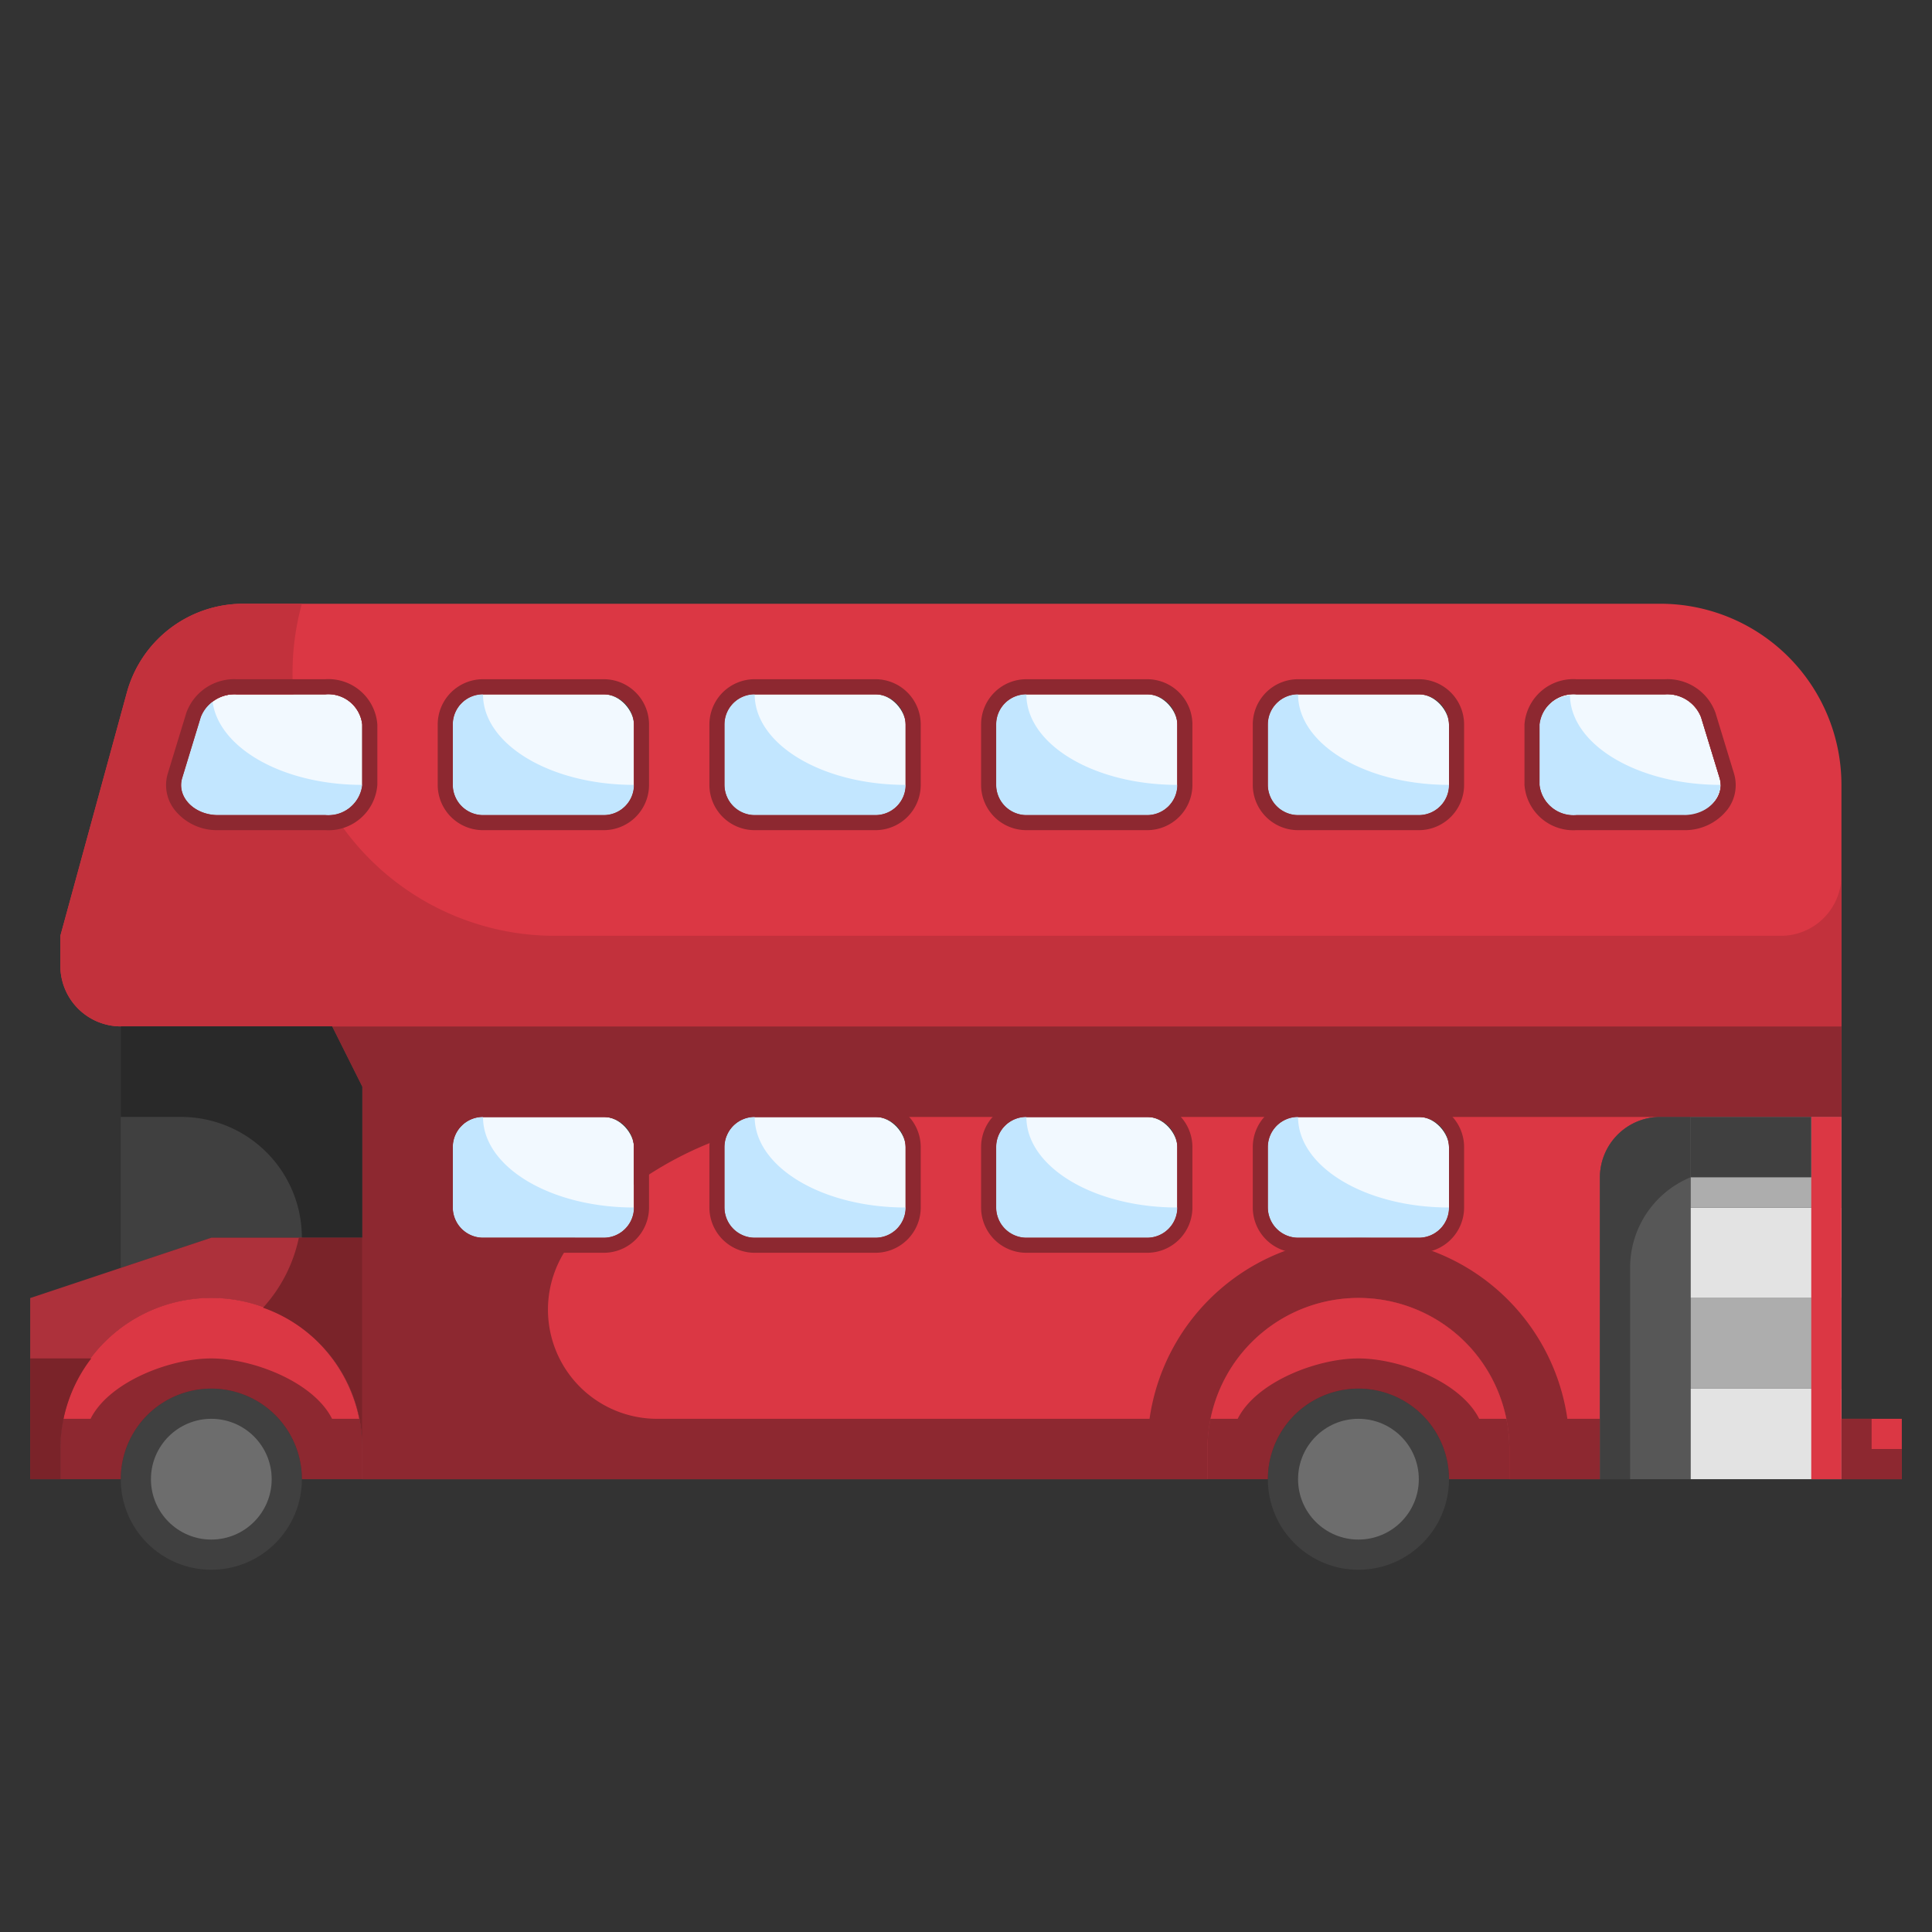 <svg height="512" viewBox="0 0 64 64" width="512" xmlns="http://www.w3.org/2000/svg"><rect x="0" y="0" width="64" height="64" fill="#333333" stroke="none"/><g id="_11-Bus" data-name="11-Bus"><path d="m56 46h5v3h-5z" fill="#e3e3e3"/><path d="m56 40h5v3h-5z" fill="#e3e3e3"/><path d="m56 43h5v3h-5z" fill="#adadad"/><path d="m56 37h5v3h-5z" fill="#adadad"/><g fill="#f2f9ff"><rect height="4" rx="1" width="6" x="15" y="37"/><rect height="4" rx="1" width="6" x="24" y="37"/><rect height="4" rx="1" width="6" x="33" y="37"/><rect height="4" rx="1" width="6" x="42" y="37"/><path d="m56.96 25.76c.2.63-.39 1.24-1.18 1.24h-3.56a1.131 1.131 0 0 1 -1.22-1v-2a1.131 1.131 0 0 1 1.22-1h2.94a1.2 1.2 0 0 1 1.19.76z"/><rect height="4" rx="1" width="6" x="42" y="23"/><rect height="4" rx="1" width="6" x="33" y="23"/><rect height="4" rx="1" width="6" x="24" y="23"/><rect height="4" rx="1" width="6" x="15" y="23"/><path d="m12 24v2a1.131 1.131 0 0 1 -1.22 1h-3.56c-.79 0-1.38-.61-1.18-1.24l.61-2a1.2 1.2 0 0 1 1.19-.76h2.94a1.131 1.131 0 0 1 1.22 1z"/></g><path d="m12 36v5h-5l-3 1v-8h7z" fill="#404040"/><circle cx="45" cy="49" fill="#404040" r="3"/><circle cx="7" cy="49" fill="#404040" r="3"/><path d="m12 48v1h-2a3 3 0 0 0 -6 0h-2v-1a5 5 0 1 1 10 0z" fill="#8d2830"/><path d="m50 48v1h-2a3 3 0 0 0 -6 0h-2v-1a5 5 0 1 1 10 0z" fill="#8d2830"/><path d="m53 39a2.006 2.006 0 0 1 2-2h1v12h-3z" fill="#575757"/><path d="m7 41h5v7a5 5 0 0 0 -10 0v1h-1v-6l3-1z" fill="#ad313b"/><path d="m10.78 23h-2.94a1.2 1.2 0 0 0 -1.19.76l-.61 2c-.2.63.39 1.24 1.18 1.24h3.56a1.131 1.131 0 0 0 1.22-1v-2a1.131 1.131 0 0 0 -1.22-1zm9.22 0h-4a1 1 0 0 0 -1 1v2a1 1 0 0 0 1 1h4a1 1 0 0 0 1-1v-2a1 1 0 0 0 -1-1zm9 0h-4a1 1 0 0 0 -1 1v2a1 1 0 0 0 1 1h4a1 1 0 0 0 1-1v-2a1 1 0 0 0 -1-1zm9 0h-4a1 1 0 0 0 -1 1v2a1 1 0 0 0 1 1h4a1 1 0 0 0 1-1v-2a1 1 0 0 0 -1-1zm9 0h-4a1 1 0 0 0 -1 1v2a1 1 0 0 0 1 1h4a1 1 0 0 0 1-1v-2a1 1 0 0 0 -1-1zm8.16 0h-2.94a1.131 1.131 0 0 0 -1.22 1v2a1.131 1.131 0 0 0 1.22 1h3.56c.79 0 1.38-.61 1.18-1.24l-.61-2a1.2 1.2 0 0 0 -1.19-.76zm-.16-3a6 6 0 0 1 6 6v8h-57a2.006 2.006 0 0 1 -2-2v-1l2.2-8.05a3.994 3.994 0 0 1 3.86-2.95z" fill="#db3744"/><path d="m20 37h-4a1 1 0 0 0 -1 1v2a1 1 0 0 0 1 1h4a1 1 0 0 0 1-1v-2a1 1 0 0 0 -1-1zm9 0h-4a1 1 0 0 0 -1 1v2a1 1 0 0 0 1 1h4a1 1 0 0 0 1-1v-2a1 1 0 0 0 -1-1zm9 0h-4a1 1 0 0 0 -1 1v2a1 1 0 0 0 1 1h4a1 1 0 0 0 1-1v-2a1 1 0 0 0 -1-1zm5 4h4a1 1 0 0 0 1-1v-2a1 1 0 0 0 -1-1h-4a1 1 0 0 0 -1 1v2a1 1 0 0 0 1 1zm-32-7h50v3h-6a2.006 2.006 0 0 0 -2 2v10h-3v-1a5 5 0 0 0 -10 0v1h-28v-13z" fill="#db3744"/><path d="m24.06 37.66a1.01 1.01 0 0 1 .94-.66h36v-3h-50l1 2v13h28v-1a5.006 5.006 0 0 1 8.54-3.54 5.028 5.028 0 0 1 1.46 3.54v1h3v-2h-1.079a6.991 6.991 0 0 0 -13.841 0h-16.29a3.616 3.616 0 0 1 -2.784-5.95l.044-.05h-3.05a1 1 0 0 1 -1-1v-2a1 1 0 0 1 1-1h4a1 1 0 0 1 1 1v1.25a11.87 11.87 0 0 1 3.06-1.59z" fill="#8d2830"/><path d="m52.006 23.036a1.074 1.074 0 0 0 -1.006.964v2a1.131 1.131 0 0 0 1.22 1h3.56a1.122 1.122 0 0 0 1.22-1c-2.744 0-4.961-1.323-4.994-2.964z" fill="#c2e6ff"/><path d="m61 29v5h-57a2.006 2.006 0 0 1 -2-2v-1l2.2-8.05a3.994 3.994 0 0 1 3.86-2.95h1.94a8.6 8.6 0 0 0 -.28 3h-1.88a1.2 1.2 0 0 0 -1.19.76l-.61 2c-.2.63.39 1.24 1.18 1.24h3.56a1.265 1.265 0 0 0 .28-.03 8.665 8.665 0 0 0 7.34 4.03h40.6a2.006 2.006 0 0 0 2-2z" fill="#c2313c"/><circle cx="45" cy="49" fill="#6d6d6d" r="2"/><circle cx="7" cy="49" fill="#6d6d6d" r="2"/><path d="m11 34h-7v3h2a4 4 0 0 1 4 4h2v-5z" fill="#292929"/><path d="m7 45c1.37 0 3.387.774 4 2h.9a5 5 0 0 0 -9.8 0h.9c.613-1.226 2.63-2 4-2z" fill="#db3744"/><path d="m45 45c1.37 0 3.387.774 4 2h.9a5 5 0 0 0 -9.8 0h.9c.613-1.226 2.63-2 4-2z" fill="#db3744"/><path d="m1 49h1v-1a4.951 4.951 0 0 1 1.024-3h-2.024z" fill="#7a2329"/><path d="m9.9 41a4.954 4.954 0 0 1 -1.186 2.32 4.909 4.909 0 0 1 3.286 4.68v-7z" fill="#7a2329"/><path d="m60 37h1v12h-1z" fill="#db3744"/><path d="m55 37a2.006 2.006 0 0 0 -2 2v10h1v-7a3.237 3.237 0 0 1 2-3v-2z" fill="#404040"/><path d="m56 37h4v2h-4z" fill="#404040"/><path d="m16 23a1 1 0 0 0 -1 1v2a1 1 0 0 0 1 1h4a1 1 0 0 0 1-1c-2.764 0-5-1.342-5-3z" fill="#c2e6ff"/><path d="m16 37a1 1 0 0 0 -1 1v2a1 1 0 0 0 1 1h4a1 1 0 0 0 1-1c-2.764 0-5-1.342-5-3z" fill="#c2e6ff"/><path d="m25 37a1 1 0 0 0 -1 1v2a1 1 0 0 0 1 1h4a1 1 0 0 0 1-1c-2.764 0-5-1.342-5-3z" fill="#c2e6ff"/><path d="m34 37a1 1 0 0 0 -1 1v2a1 1 0 0 0 1 1h4a1 1 0 0 0 1-1c-2.764 0-5-1.342-5-3z" fill="#c2e6ff"/><path d="m43 37a1 1 0 0 0 -1 1v2a1 1 0 0 0 1 1h4a1 1 0 0 0 1-1c-2.764 0-5-1.342-5-3z" fill="#c2e6ff"/><path d="m25 23a1 1 0 0 0 -1 1v2a1 1 0 0 0 1 1h4a1 1 0 0 0 1-1c-2.764 0-5-1.342-5-3z" fill="#c2e6ff"/><path d="m34 23a1 1 0 0 0 -1 1v2a1 1 0 0 0 1 1h4a1 1 0 0 0 1-1c-2.764 0-5-1.342-5-3z" fill="#c2e6ff"/><path d="m43 23a1 1 0 0 0 -1 1v2a1 1 0 0 0 1 1h4a1 1 0 0 0 1-1c-2.764 0-5-1.342-5-3z" fill="#c2e6ff"/><path d="m7.042 23.249a1 1 0 0 0 -.392.511l-.61 2c-.2.63.39 1.24 1.18 1.24h3.56a1.131 1.131 0 0 0 1.22-1c-2.622 0-4.745-1.212-4.958-2.751z" fill="#c2e6ff"/><path d="m57.437 25.611-.61-2a1.687 1.687 0 0 0 -1.667-1.111h-2.94a1.623 1.623 0 0 0 -1.72 1.5v2a1.623 1.623 0 0 0 1.72 1.5h3.56a1.785 1.785 0 0 0 1.451-.692 1.333 1.333 0 0 0 .206-1.197zm-1.657 1.389h-3.56a1.131 1.131 0 0 1 -1.22-1v-2a1.131 1.131 0 0 1 1.22-1h2.94a1.2 1.2 0 0 1 1.19.76l.61 2c.2.63-.39 1.24-1.18 1.24z" fill="#8d2830"/><path d="m20 22.5h-4a1.5 1.5 0 0 0 -1.5 1.5v2a1.5 1.5 0 0 0 1.5 1.5h4a1.5 1.5 0 0 0 1.5-1.5v-2a1.5 1.5 0 0 0 -1.5-1.5zm1 3.5a1 1 0 0 1 -1 1h-4a1 1 0 0 1 -1-1v-2a1 1 0 0 1 1-1h4a1 1 0 0 1 1 1z" fill="#8d2830"/><path d="m29 22.5h-4a1.5 1.5 0 0 0 -1.5 1.5v2a1.5 1.5 0 0 0 1.5 1.5h4a1.5 1.5 0 0 0 1.5-1.5v-2a1.5 1.5 0 0 0 -1.5-1.5zm1 3.5a1 1 0 0 1 -1 1h-4a1 1 0 0 1 -1-1v-2a1 1 0 0 1 1-1h4a1 1 0 0 1 1 1z" fill="#8d2830"/><path d="m38 22.5h-4a1.5 1.5 0 0 0 -1.5 1.5v2a1.5 1.5 0 0 0 1.5 1.5h4a1.5 1.5 0 0 0 1.5-1.5v-2a1.5 1.5 0 0 0 -1.5-1.5zm1 3.5a1 1 0 0 1 -1 1h-4a1 1 0 0 1 -1-1v-2a1 1 0 0 1 1-1h4a1 1 0 0 1 1 1z" fill="#8d2830"/><path d="m47 22.5h-4a1.5 1.5 0 0 0 -1.5 1.5v2a1.5 1.5 0 0 0 1.5 1.5h4a1.5 1.5 0 0 0 1.5-1.5v-2a1.5 1.5 0 0 0 -1.5-1.5zm1 3.5a1 1 0 0 1 -1 1h-4a1 1 0 0 1 -1-1v-2a1 1 0 0 1 1-1h4a1 1 0 0 1 1 1z" fill="#8d2830"/><path d="m47 36.5h-4a1.5 1.5 0 0 0 -1.5 1.5v2a1.5 1.5 0 0 0 1.5 1.5h4a1.5 1.5 0 0 0 1.5-1.5v-2a1.5 1.5 0 0 0 -1.5-1.5zm1 3.5a1 1 0 0 1 -1 1h-4a1 1 0 0 1 -1-1v-2a1 1 0 0 1 1-1h4a1 1 0 0 1 1 1z" fill="#8d2830"/><path d="m38 36.5h-4a1.5 1.5 0 0 0 -1.5 1.5v2a1.5 1.5 0 0 0 1.5 1.5h4a1.5 1.5 0 0 0 1.5-1.5v-2a1.5 1.5 0 0 0 -1.5-1.5zm1 3.5a1 1 0 0 1 -1 1h-4a1 1 0 0 1 -1-1v-2a1 1 0 0 1 1-1h4a1 1 0 0 1 1 1z" fill="#8d2830"/><path d="m29 36.5h-4a1.5 1.5 0 0 0 -1.5 1.5v2a1.5 1.5 0 0 0 1.5 1.5h4a1.5 1.5 0 0 0 1.5-1.5v-2a1.5 1.5 0 0 0 -1.5-1.5zm1 3.5a1 1 0 0 1 -1 1h-4a1 1 0 0 1 -1-1v-2a1 1 0 0 1 1-1h4a1 1 0 0 1 1 1z" fill="#8d2830"/><path d="m20 36.5h-4a1.5 1.5 0 0 0 -1.5 1.5v2a1.5 1.5 0 0 0 1.5 1.5h4a1.5 1.5 0 0 0 1.5-1.5v-2a1.5 1.5 0 0 0 -1.5-1.5zm1 3.5a1 1 0 0 1 -1 1h-4a1 1 0 0 1 -1-1v-2a1 1 0 0 1 1-1h4a1 1 0 0 1 1 1z" fill="#8d2830"/><path d="m10.78 22.5h-2.94a1.688 1.688 0 0 0 -1.668 1.114l-.609 1.994a1.332 1.332 0 0 0 .206 1.2 1.785 1.785 0 0 0 1.451.692h3.56a1.623 1.623 0 0 0 1.72-1.5v-2a1.623 1.623 0 0 0 -1.72-1.5zm1.22 3.5a1.131 1.131 0 0 1 -1.22 1h-3.56c-.79 0-1.38-.61-1.18-1.24l.61-2a1.2 1.2 0 0 1 1.19-.76h2.94a1.131 1.131 0 0 1 1.22 1z" fill="#8d2830"/><path d="m61 47h2v2h-2z" fill="#db3744"/><path d="m62 47v1h1v1h-2v-2z" fill="#8d2830"/></g></svg>